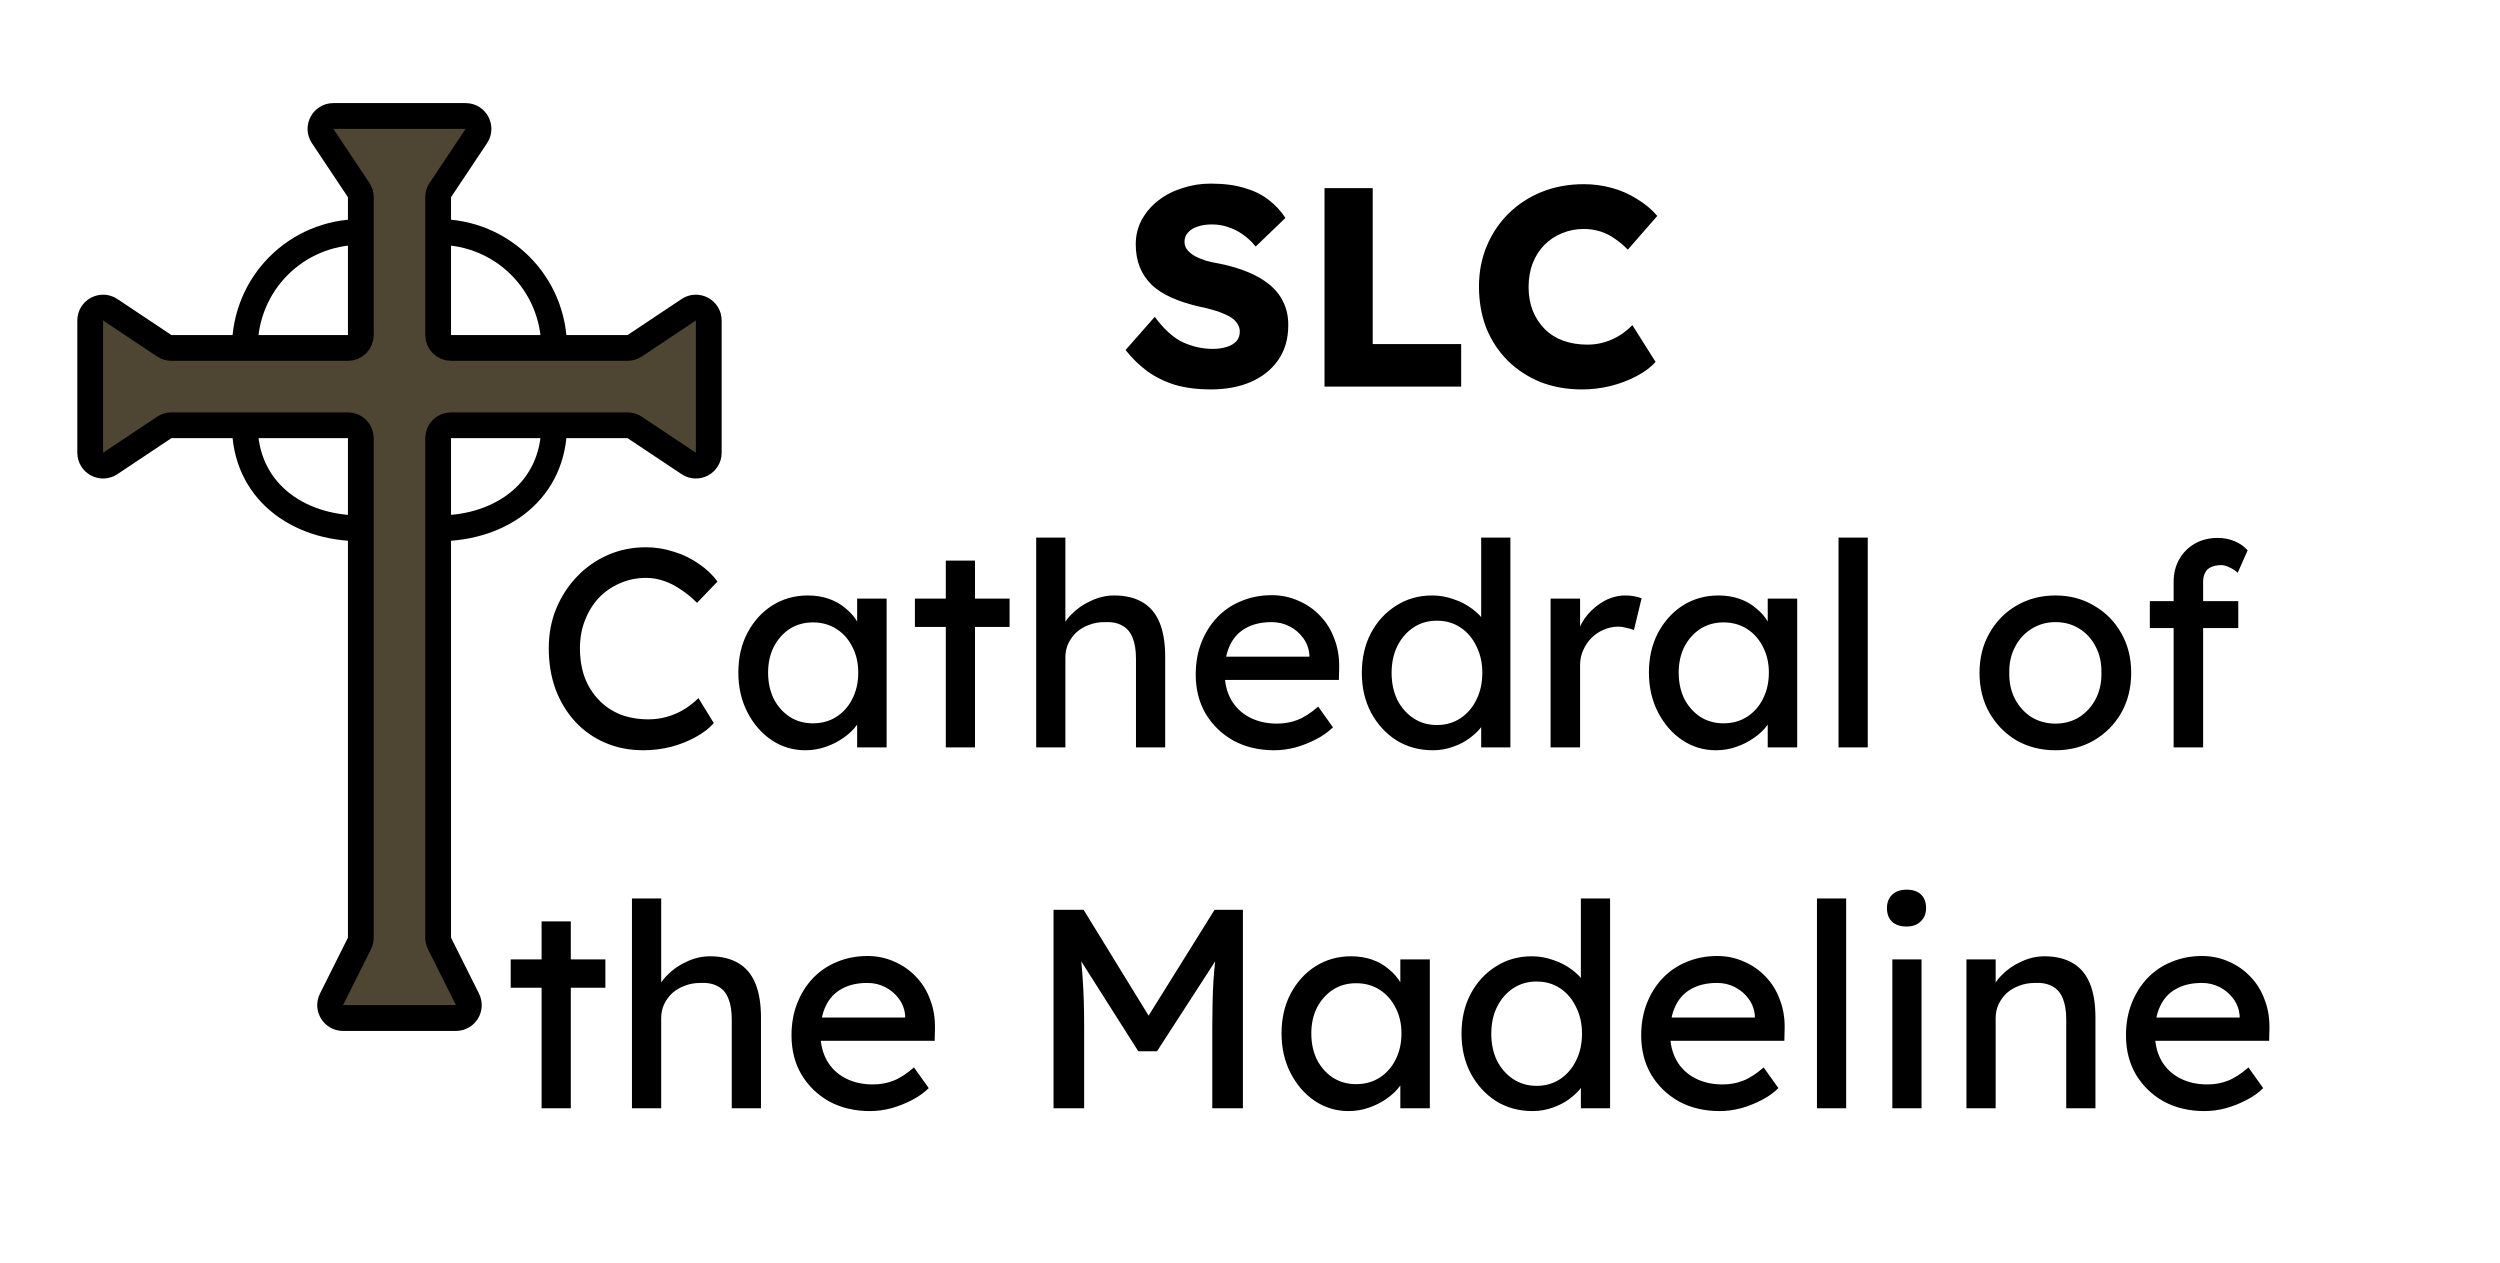 <svg width="97" height="49" viewBox="0 0 97 49" fill="none" xmlns="http://www.w3.org/2000/svg">
<path d="M18.066 4.5H12.934C12.535 4.5 12.297 4.945 12.518 5.277L13.916 7.374C13.971 7.456 14 7.553 14 7.651V9V13C14 13.276 13.776 13.5 13.5 13.5H9.5H6.651C6.553 13.5 6.456 13.471 6.374 13.416L4.277 12.018C3.945 11.797 3.5 12.035 3.5 12.434V17.566C3.5 17.965 3.945 18.203 4.277 17.982L6.374 16.584C6.456 16.529 6.553 16.5 6.651 16.5H9.5H13.5C13.776 16.5 14 16.724 14 17V20.5V36.382C14 36.46 13.982 36.536 13.947 36.606L12.862 38.776C12.696 39.109 12.937 39.5 13.309 39.5H17.691C18.063 39.5 18.304 39.109 18.138 38.776L17.053 36.606C17.018 36.536 17 36.46 17 36.382V20.5V17C17 16.724 17.224 16.5 17.5 16.5H21.5H24.349C24.447 16.5 24.544 16.529 24.626 16.584L26.723 17.982C27.055 18.203 27.5 17.965 27.5 17.566V12.434C27.5 12.035 27.055 11.797 26.723 12.018L24.626 13.416C24.544 13.471 24.447 13.5 24.349 13.5H21.5H17.5C17.224 13.5 17 13.276 17 13V9V7.651C17 7.553 17.029 7.456 17.084 7.374L18.482 5.277C18.703 4.945 18.465 4.5 18.066 4.5Z" fill="#4F4533"/>
<path d="M14 9V13C14 13.276 13.776 13.5 13.5 13.5H9.5M14 9V7.651C14 7.553 13.971 7.456 13.916 7.374L12.518 5.277C12.297 4.945 12.535 4.5 12.934 4.5H18.066C18.465 4.5 18.703 4.945 18.482 5.277L17.084 7.374C17.029 7.456 17 7.553 17 7.651V9M14 9C11.5 9 9.5 11 9.5 13.5M9.5 13.5H6.651C6.553 13.5 6.456 13.471 6.374 13.416L4.277 12.018C3.945 11.797 3.5 12.035 3.5 12.434V17.566C3.5 17.965 3.945 18.203 4.277 17.982L6.374 16.584C6.456 16.529 6.553 16.5 6.651 16.5H9.5M17 9V13C17 13.276 17.224 13.5 17.5 13.5H21.5M17 9C19.5 9 21.5 11 21.5 13.5M21.5 13.5H24.349C24.447 13.5 24.544 13.471 24.626 13.416L26.723 12.018C27.055 11.797 27.5 12.035 27.5 12.434V17.566C27.5 17.965 27.055 18.203 26.723 17.982L24.626 16.584C24.544 16.529 24.447 16.5 24.349 16.5H21.5M21.5 16.5H17.5C17.224 16.5 17 16.724 17 17V20.5M21.5 16.5C21.5 19 19.5 20.5 17 20.5M17 20.5V36.382C17 36.46 17.018 36.536 17.053 36.606L18.138 38.776C18.304 39.109 18.063 39.5 17.691 39.5H13.309C12.937 39.5 12.696 39.109 12.862 38.776L13.947 36.606C13.982 36.536 14 36.46 14 36.382V20.5M14 20.5V17C14 16.724 13.776 16.5 13.5 16.5H9.5M14 20.5C11.5 20.5 9.5 19 9.5 16.5" stroke="black"/>
<path d="M46.971 15.11C46.465 15.11 46.007 15.051 45.596 14.934C45.193 14.809 44.834 14.633 44.518 14.406C44.203 14.171 43.92 13.896 43.671 13.581L44.804 12.294C45.171 12.785 45.538 13.115 45.904 13.284C46.278 13.453 46.663 13.537 47.059 13.537C47.257 13.537 47.437 13.511 47.598 13.46C47.76 13.409 47.884 13.335 47.972 13.24C48.06 13.137 48.104 13.013 48.104 12.866C48.104 12.756 48.075 12.657 48.016 12.569C47.965 12.481 47.892 12.404 47.796 12.338C47.701 12.272 47.587 12.213 47.455 12.162C47.323 12.103 47.184 12.056 47.037 12.019C46.891 11.975 46.74 11.938 46.586 11.909C46.161 11.814 45.791 11.696 45.475 11.557C45.16 11.418 44.896 11.249 44.683 11.051C44.478 10.846 44.324 10.615 44.221 10.358C44.118 10.094 44.067 9.801 44.067 9.478C44.067 9.133 44.144 8.818 44.298 8.532C44.459 8.239 44.672 7.989 44.936 7.784C45.208 7.571 45.519 7.41 45.871 7.3C46.223 7.183 46.59 7.124 46.971 7.124C47.477 7.124 47.91 7.179 48.269 7.289C48.636 7.392 48.947 7.542 49.204 7.74C49.468 7.938 49.692 8.176 49.875 8.455L48.72 9.566C48.566 9.375 48.398 9.218 48.214 9.093C48.038 8.968 47.847 8.873 47.642 8.807C47.444 8.741 47.239 8.708 47.026 8.708C46.806 8.708 46.615 8.737 46.454 8.796C46.3 8.847 46.179 8.924 46.091 9.027C46.003 9.122 45.959 9.24 45.959 9.379C45.959 9.504 45.996 9.61 46.069 9.698C46.142 9.786 46.242 9.867 46.366 9.94C46.491 10.006 46.634 10.065 46.795 10.116C46.956 10.16 47.125 10.197 47.301 10.226C47.705 10.307 48.068 10.413 48.39 10.545C48.72 10.677 49.002 10.838 49.237 11.029C49.479 11.22 49.663 11.447 49.787 11.711C49.919 11.968 49.985 12.268 49.985 12.613C49.985 13.148 49.853 13.603 49.589 13.977C49.333 14.344 48.977 14.626 48.522 14.824C48.075 15.015 47.558 15.11 46.971 15.11ZM51.391 15V7.3H53.261V13.35H56.693V15H51.391ZM61.377 15.11C60.798 15.11 60.263 15.015 59.771 14.824C59.287 14.626 58.865 14.351 58.506 13.999C58.147 13.64 57.868 13.218 57.67 12.734C57.48 12.243 57.384 11.704 57.384 11.117C57.384 10.545 57.487 10.017 57.692 9.533C57.898 9.049 58.18 8.631 58.539 8.279C58.906 7.92 59.335 7.641 59.826 7.443C60.325 7.245 60.867 7.146 61.454 7.146C61.821 7.146 62.18 7.194 62.532 7.289C62.884 7.384 63.211 7.527 63.511 7.718C63.819 7.901 64.083 8.121 64.303 8.378L63.159 9.687C63.005 9.526 62.84 9.386 62.664 9.269C62.495 9.144 62.309 9.049 62.103 8.983C61.898 8.917 61.678 8.884 61.443 8.884C61.15 8.884 60.871 8.939 60.607 9.049C60.35 9.152 60.123 9.302 59.925 9.5C59.734 9.691 59.584 9.925 59.474 10.204C59.364 10.483 59.309 10.794 59.309 11.139C59.309 11.476 59.364 11.784 59.474 12.063C59.584 12.334 59.738 12.569 59.936 12.767C60.134 12.965 60.373 13.115 60.651 13.218C60.937 13.321 61.252 13.372 61.597 13.372C61.832 13.372 62.056 13.339 62.268 13.273C62.481 13.207 62.675 13.119 62.851 13.009C63.035 12.892 63.196 12.76 63.335 12.613L64.237 14.043C64.054 14.248 63.808 14.432 63.5 14.593C63.2 14.754 62.862 14.883 62.488 14.978C62.121 15.066 61.751 15.11 61.377 15.11ZM24.966 29.11C24.43 29.11 23.939 29.015 23.492 28.824C23.044 28.633 22.656 28.362 22.326 28.01C21.996 27.651 21.739 27.229 21.556 26.745C21.38 26.261 21.292 25.729 21.292 25.15C21.292 24.6 21.387 24.09 21.578 23.621C21.776 23.144 22.047 22.726 22.392 22.367C22.736 22.008 23.136 21.729 23.591 21.531C24.045 21.333 24.537 21.234 25.065 21.234C25.439 21.234 25.802 21.293 26.154 21.41C26.513 21.52 26.836 21.678 27.122 21.883C27.415 22.081 27.653 22.308 27.837 22.565L27.045 23.39C26.832 23.177 26.616 23.001 26.396 22.862C26.183 22.715 25.963 22.605 25.736 22.532C25.516 22.459 25.292 22.422 25.065 22.422C24.705 22.422 24.368 22.492 24.053 22.631C23.745 22.763 23.473 22.95 23.239 23.192C23.011 23.434 22.832 23.724 22.7 24.061C22.568 24.391 22.502 24.754 22.502 25.15C22.502 25.568 22.564 25.949 22.689 26.294C22.821 26.631 23.004 26.921 23.239 27.163C23.473 27.405 23.752 27.592 24.075 27.724C24.405 27.849 24.768 27.911 25.164 27.911C25.406 27.911 25.644 27.878 25.879 27.812C26.113 27.746 26.333 27.651 26.539 27.526C26.744 27.401 26.931 27.255 27.1 27.086L27.694 28.054C27.525 28.252 27.294 28.432 27.001 28.593C26.715 28.754 26.392 28.883 26.033 28.978C25.681 29.066 25.325 29.11 24.966 29.11ZM31.244 29.11C30.767 29.11 30.331 28.978 29.934 28.714C29.546 28.45 29.234 28.091 29 27.636C28.765 27.181 28.648 26.668 28.648 26.096C28.648 25.517 28.765 25.003 29 24.556C29.241 24.101 29.564 23.746 29.968 23.489C30.378 23.232 30.837 23.104 31.343 23.104C31.643 23.104 31.918 23.148 32.167 23.236C32.417 23.324 32.633 23.449 32.816 23.61C33.007 23.764 33.161 23.944 33.279 24.149C33.403 24.354 33.48 24.574 33.51 24.809L33.257 24.721V23.225H34.401V29H33.257V27.625L33.52 27.548C33.477 27.746 33.385 27.94 33.245 28.131C33.114 28.314 32.941 28.479 32.728 28.626C32.523 28.773 32.292 28.89 32.035 28.978C31.786 29.066 31.522 29.11 31.244 29.11ZM31.541 28.065C31.885 28.065 32.19 27.981 32.453 27.812C32.718 27.643 32.923 27.412 33.069 27.119C33.224 26.818 33.3 26.477 33.3 26.096C33.3 25.722 33.224 25.388 33.069 25.095C32.923 24.802 32.718 24.571 32.453 24.402C32.19 24.233 31.885 24.149 31.541 24.149C31.203 24.149 30.902 24.233 30.639 24.402C30.382 24.571 30.177 24.802 30.023 25.095C29.876 25.388 29.802 25.722 29.802 26.096C29.802 26.477 29.876 26.818 30.023 27.119C30.177 27.412 30.382 27.643 30.639 27.812C30.902 27.981 31.203 28.065 31.541 28.065ZM36.697 29V21.751H37.83V29H36.697ZM35.498 24.325V23.225H39.172V24.325H35.498ZM40.204 29V20.86H41.337V24.413L41.139 24.545C41.212 24.288 41.355 24.054 41.568 23.841C41.781 23.621 42.034 23.445 42.327 23.313C42.62 23.174 42.921 23.104 43.229 23.104C43.669 23.104 44.036 23.192 44.329 23.368C44.622 23.537 44.842 23.797 44.989 24.149C45.136 24.501 45.209 24.945 45.209 25.48V29H44.076V25.557C44.076 25.227 44.032 24.956 43.944 24.743C43.856 24.523 43.72 24.365 43.537 24.27C43.354 24.167 43.126 24.123 42.855 24.138C42.635 24.138 42.433 24.175 42.25 24.248C42.067 24.314 41.905 24.409 41.766 24.534C41.634 24.659 41.528 24.805 41.447 24.974C41.374 25.135 41.337 25.311 41.337 25.502V29H40.776C40.681 29 40.585 29 40.49 29C40.395 29 40.299 29 40.204 29ZM49.441 29.11C48.847 29.11 48.319 28.985 47.857 28.736C47.402 28.479 47.043 28.131 46.779 27.691C46.522 27.251 46.394 26.745 46.394 26.173C46.394 25.718 46.467 25.304 46.614 24.93C46.761 24.556 46.962 24.233 47.219 23.962C47.483 23.683 47.795 23.471 48.154 23.324C48.521 23.17 48.917 23.093 49.342 23.093C49.716 23.093 50.064 23.166 50.387 23.313C50.71 23.452 50.988 23.647 51.223 23.896C51.465 24.145 51.648 24.442 51.773 24.787C51.905 25.124 51.967 25.495 51.96 25.898L51.949 26.382H47.23L46.977 25.48H50.97L50.805 25.667V25.403C50.783 25.161 50.702 24.945 50.563 24.754C50.424 24.563 50.248 24.413 50.035 24.303C49.822 24.193 49.591 24.138 49.342 24.138C48.946 24.138 48.612 24.215 48.341 24.369C48.07 24.516 47.864 24.736 47.725 25.029C47.586 25.315 47.516 25.671 47.516 26.096C47.516 26.499 47.6 26.851 47.769 27.152C47.938 27.445 48.176 27.673 48.484 27.834C48.792 27.995 49.148 28.076 49.551 28.076C49.837 28.076 50.101 28.028 50.343 27.933C50.592 27.838 50.86 27.665 51.146 27.416L51.718 28.219C51.542 28.395 51.326 28.549 51.069 28.681C50.82 28.813 50.552 28.919 50.266 29C49.987 29.073 49.712 29.11 49.441 29.11ZM55.6 29.11C55.072 29.11 54.599 28.982 54.181 28.725C53.771 28.461 53.444 28.105 53.202 27.658C52.96 27.203 52.839 26.686 52.839 26.107C52.839 25.528 52.957 25.014 53.191 24.567C53.433 24.112 53.76 23.757 54.17 23.5C54.581 23.236 55.047 23.104 55.567 23.104C55.853 23.104 56.128 23.152 56.392 23.247C56.664 23.335 56.906 23.46 57.118 23.621C57.331 23.775 57.496 23.947 57.613 24.138C57.738 24.321 57.8 24.508 57.8 24.699L57.47 24.721V20.86H58.603V29H57.47V27.625H57.69C57.69 27.801 57.632 27.977 57.514 28.153C57.397 28.322 57.239 28.479 57.041 28.626C56.851 28.773 56.627 28.89 56.37 28.978C56.121 29.066 55.864 29.11 55.6 29.11ZM55.754 28.131C56.099 28.131 56.403 28.043 56.667 27.867C56.931 27.691 57.137 27.453 57.283 27.152C57.437 26.844 57.514 26.496 57.514 26.107C57.514 25.718 57.437 25.374 57.283 25.073C57.137 24.765 56.931 24.523 56.667 24.347C56.403 24.171 56.099 24.083 55.754 24.083C55.41 24.083 55.105 24.171 54.841 24.347C54.577 24.523 54.368 24.765 54.214 25.073C54.068 25.374 53.994 25.718 53.994 26.107C53.994 26.496 54.068 26.844 54.214 27.152C54.368 27.453 54.577 27.691 54.841 27.867C55.105 28.043 55.41 28.131 55.754 28.131ZM60.163 29V23.225H61.307V25.04L61.197 24.6C61.278 24.321 61.413 24.068 61.604 23.841C61.802 23.614 62.026 23.434 62.275 23.302C62.532 23.17 62.796 23.104 63.067 23.104C63.192 23.104 63.309 23.115 63.419 23.137C63.536 23.159 63.628 23.185 63.694 23.214L63.397 24.446C63.309 24.409 63.21 24.38 63.1 24.358C62.997 24.329 62.895 24.314 62.792 24.314C62.594 24.314 62.403 24.354 62.22 24.435C62.044 24.508 61.886 24.615 61.747 24.754C61.615 24.886 61.509 25.044 61.428 25.227C61.347 25.403 61.307 25.597 61.307 25.81V29H60.163ZM66.575 29.11C66.098 29.11 65.662 28.978 65.266 28.714C64.877 28.45 64.565 28.091 64.331 27.636C64.096 27.181 63.978 26.668 63.978 26.096C63.978 25.517 64.096 25.003 64.331 24.556C64.573 24.101 64.895 23.746 65.299 23.489C65.709 23.232 66.168 23.104 66.674 23.104C66.974 23.104 67.249 23.148 67.499 23.236C67.748 23.324 67.964 23.449 68.147 23.61C68.338 23.764 68.492 23.944 68.609 24.149C68.734 24.354 68.811 24.574 68.841 24.809L68.588 24.721V23.225H69.731V29H68.588V27.625L68.852 27.548C68.808 27.746 68.716 27.94 68.576 28.131C68.445 28.314 68.272 28.479 68.059 28.626C67.854 28.773 67.623 28.89 67.367 28.978C67.117 29.066 66.853 29.11 66.575 29.11ZM66.871 28.065C67.216 28.065 67.52 27.981 67.784 27.812C68.049 27.643 68.254 27.412 68.4 27.119C68.555 26.818 68.632 26.477 68.632 26.096C68.632 25.722 68.555 25.388 68.4 25.095C68.254 24.802 68.049 24.571 67.784 24.402C67.52 24.233 67.216 24.149 66.871 24.149C66.534 24.149 66.234 24.233 65.969 24.402C65.713 24.571 65.507 24.802 65.353 25.095C65.207 25.388 65.133 25.722 65.133 26.096C65.133 26.477 65.207 26.818 65.353 27.119C65.507 27.412 65.713 27.643 65.969 27.812C66.234 27.981 66.534 28.065 66.871 28.065ZM71.335 29V20.86H72.469V29H71.335ZM79.753 29.11C79.189 29.11 78.683 28.982 78.235 28.725C77.795 28.461 77.447 28.105 77.19 27.658C76.934 27.203 76.805 26.686 76.805 26.107C76.805 25.528 76.934 25.014 77.19 24.567C77.447 24.112 77.795 23.757 78.235 23.5C78.683 23.236 79.189 23.104 79.753 23.104C80.311 23.104 80.809 23.236 81.249 23.5C81.697 23.757 82.049 24.112 82.305 24.567C82.562 25.014 82.69 25.528 82.69 26.107C82.69 26.686 82.562 27.203 82.305 27.658C82.049 28.105 81.697 28.461 81.249 28.725C80.809 28.982 80.311 29.11 79.753 29.11ZM79.753 28.076C80.098 28.076 80.406 27.992 80.677 27.823C80.949 27.647 81.161 27.412 81.315 27.119C81.469 26.818 81.543 26.481 81.535 26.107C81.543 25.726 81.469 25.388 81.315 25.095C81.161 24.794 80.949 24.56 80.677 24.391C80.406 24.222 80.098 24.138 79.753 24.138C79.409 24.138 79.097 24.226 78.818 24.402C78.547 24.571 78.334 24.805 78.18 25.106C78.026 25.399 77.953 25.733 77.96 26.107C77.953 26.481 78.026 26.818 78.18 27.119C78.334 27.412 78.547 27.647 78.818 27.823C79.097 27.992 79.409 28.076 79.753 28.076ZM84.337 29V22.576C84.337 22.246 84.41 21.953 84.557 21.696C84.704 21.439 84.905 21.238 85.162 21.091C85.419 20.944 85.716 20.871 86.053 20.871C86.288 20.871 86.508 20.915 86.713 21.003C86.918 21.091 87.083 21.208 87.208 21.355L86.823 22.224C86.728 22.136 86.621 22.066 86.504 22.015C86.394 21.956 86.288 21.927 86.185 21.927C86.031 21.927 85.899 21.953 85.789 22.004C85.686 22.048 85.609 22.121 85.558 22.224C85.507 22.319 85.481 22.437 85.481 22.576V29H84.909C84.814 29 84.718 29 84.623 29C84.528 29 84.432 29 84.337 29ZM83.413 24.369V23.324H86.845V24.369H83.413ZM21.014 43V35.751H22.147V43H21.014ZM19.815 38.325V37.225H23.489V38.325H19.815ZM24.52 43V34.86H25.654V38.413L25.456 38.545C25.529 38.288 25.672 38.054 25.884 37.841C26.097 37.621 26.35 37.445 26.643 37.313C26.937 37.174 27.238 37.104 27.546 37.104C27.985 37.104 28.352 37.192 28.645 37.368C28.939 37.537 29.159 37.797 29.305 38.149C29.452 38.501 29.526 38.945 29.526 39.48V43H28.392V39.557C28.392 39.227 28.349 38.956 28.261 38.743C28.172 38.523 28.037 38.365 27.854 38.27C27.67 38.167 27.443 38.123 27.172 38.138C26.951 38.138 26.75 38.175 26.567 38.248C26.383 38.314 26.222 38.409 26.082 38.534C25.951 38.659 25.844 38.805 25.764 38.974C25.69 39.135 25.654 39.311 25.654 39.502V43H25.093C24.997 43 24.902 43 24.806 43C24.711 43 24.616 43 24.52 43ZM33.758 43.11C33.163 43.11 32.636 42.985 32.173 42.736C31.719 42.479 31.36 42.131 31.096 41.691C30.839 41.251 30.71 40.745 30.71 40.173C30.71 39.718 30.784 39.304 30.93 38.93C31.077 38.556 31.279 38.233 31.535 37.962C31.799 37.683 32.111 37.471 32.471 37.324C32.837 37.17 33.233 37.093 33.658 37.093C34.032 37.093 34.381 37.166 34.703 37.313C35.026 37.452 35.305 37.647 35.539 37.896C35.782 38.145 35.965 38.442 36.09 38.787C36.221 39.124 36.284 39.495 36.276 39.898L36.266 40.382H31.547L31.294 39.48H35.286L35.121 39.667V39.403C35.099 39.161 35.019 38.945 34.88 38.754C34.74 38.563 34.564 38.413 34.352 38.303C34.139 38.193 33.908 38.138 33.658 38.138C33.263 38.138 32.929 38.215 32.657 38.369C32.386 38.516 32.181 38.736 32.041 39.029C31.902 39.315 31.832 39.671 31.832 40.096C31.832 40.499 31.917 40.851 32.086 41.152C32.254 41.445 32.492 41.673 32.8 41.834C33.108 41.995 33.464 42.076 33.867 42.076C34.154 42.076 34.417 42.028 34.66 41.933C34.909 41.838 35.176 41.665 35.462 41.416L36.035 42.219C35.858 42.395 35.642 42.549 35.386 42.681C35.136 42.813 34.868 42.919 34.583 43C34.304 43.073 34.029 43.11 33.758 43.11ZM40.877 43V35.3H42.043L44.848 39.865L44.287 39.854L47.125 35.3H48.225V43H47.037V39.843C47.037 39.183 47.051 38.589 47.081 38.061C47.117 37.533 47.176 37.009 47.257 36.488L47.411 36.895L44.892 40.789H44.166L41.724 36.939L41.845 36.488C41.925 36.979 41.98 37.485 42.01 38.006C42.047 38.519 42.065 39.132 42.065 39.843V43H40.877ZM52.32 43.11C51.843 43.11 51.407 42.978 51.011 42.714C50.622 42.45 50.31 42.091 50.076 41.636C49.841 41.181 49.724 40.668 49.724 40.096C49.724 39.517 49.841 39.003 50.076 38.556C50.318 38.101 50.64 37.746 51.044 37.489C51.454 37.232 51.913 37.104 52.419 37.104C52.719 37.104 52.994 37.148 53.244 37.236C53.493 37.324 53.709 37.449 53.893 37.61C54.083 37.764 54.237 37.944 54.355 38.149C54.479 38.354 54.556 38.574 54.586 38.809L54.333 38.721V37.225H55.477V43H54.333V41.625L54.597 41.548C54.553 41.746 54.461 41.94 54.322 42.131C54.19 42.314 54.017 42.479 53.805 42.626C53.599 42.773 53.368 42.89 53.112 42.978C52.862 43.066 52.598 43.11 52.32 43.11ZM52.617 42.065C52.961 42.065 53.266 41.981 53.53 41.812C53.794 41.643 53.999 41.412 54.146 41.119C54.3 40.818 54.377 40.477 54.377 40.096C54.377 39.722 54.3 39.388 54.146 39.095C53.999 38.802 53.794 38.571 53.53 38.402C53.266 38.233 52.961 38.149 52.617 38.149C52.279 38.149 51.979 38.233 51.715 38.402C51.458 38.571 51.253 38.802 51.099 39.095C50.952 39.388 50.879 39.722 50.879 40.096C50.879 40.477 50.952 40.818 51.099 41.119C51.253 41.412 51.458 41.643 51.715 41.812C51.979 41.981 52.279 42.065 52.617 42.065ZM59.468 43.11C58.94 43.11 58.467 42.982 58.049 42.725C57.638 42.461 57.312 42.105 57.07 41.658C56.828 41.203 56.707 40.686 56.707 40.107C56.707 39.528 56.824 39.014 57.059 38.567C57.301 38.112 57.627 37.757 58.038 37.5C58.448 37.236 58.914 37.104 59.435 37.104C59.721 37.104 59.996 37.152 60.26 37.247C60.531 37.335 60.773 37.46 60.986 37.621C61.198 37.775 61.363 37.947 61.481 38.138C61.605 38.321 61.668 38.508 61.668 38.699L61.338 38.721V34.86H62.471V43H61.338V41.625H61.558C61.558 41.801 61.499 41.977 61.382 42.153C61.264 42.322 61.107 42.479 60.909 42.626C60.718 42.773 60.494 42.89 60.238 42.978C59.988 43.066 59.732 43.11 59.468 43.11ZM59.622 42.131C59.966 42.131 60.271 42.043 60.535 41.867C60.799 41.691 61.004 41.453 61.151 41.152C61.305 40.844 61.382 40.496 61.382 40.107C61.382 39.718 61.305 39.374 61.151 39.073C61.004 38.765 60.799 38.523 60.535 38.347C60.271 38.171 59.966 38.083 59.622 38.083C59.277 38.083 58.973 38.171 58.709 38.347C58.445 38.523 58.236 38.765 58.082 39.073C57.935 39.374 57.862 39.718 57.862 40.107C57.862 40.496 57.935 40.844 58.082 41.152C58.236 41.453 58.445 41.691 58.709 41.867C58.973 42.043 59.277 42.131 59.622 42.131ZM66.725 43.11C66.131 43.11 65.603 42.985 65.141 42.736C64.687 42.479 64.327 42.131 64.063 41.691C63.807 41.251 63.678 40.745 63.678 40.173C63.678 39.718 63.752 39.304 63.898 38.93C64.045 38.556 64.247 38.233 64.503 37.962C64.767 37.683 65.079 37.471 65.438 37.324C65.805 37.17 66.201 37.093 66.626 37.093C67 37.093 67.349 37.166 67.671 37.313C67.994 37.452 68.273 37.647 68.507 37.896C68.749 38.145 68.933 38.442 69.057 38.787C69.189 39.124 69.252 39.495 69.244 39.898L69.233 40.382H64.514L64.261 39.48H68.254L68.089 39.667V39.403C68.067 39.161 67.987 38.945 67.847 38.754C67.708 38.563 67.532 38.413 67.319 38.303C67.107 38.193 66.876 38.138 66.626 38.138C66.23 38.138 65.897 38.215 65.625 38.369C65.354 38.516 65.149 38.736 65.009 39.029C64.87 39.315 64.8 39.671 64.8 40.096C64.8 40.499 64.885 40.851 65.053 41.152C65.222 41.445 65.46 41.673 65.768 41.834C66.076 41.995 66.432 42.076 66.835 42.076C67.121 42.076 67.385 42.028 67.627 41.933C67.877 41.838 68.144 41.665 68.43 41.416L69.002 42.219C68.826 42.395 68.61 42.549 68.353 42.681C68.104 42.813 67.836 42.919 67.55 43C67.272 43.073 66.997 43.11 66.725 43.11ZM70.498 43V34.86H71.631V43H70.498ZM73.423 43V37.225H74.556V43H73.423ZM73.973 35.949C73.731 35.949 73.544 35.887 73.412 35.762C73.28 35.637 73.214 35.461 73.214 35.234C73.214 35.021 73.28 34.849 73.412 34.717C73.552 34.585 73.739 34.519 73.973 34.519C74.215 34.519 74.402 34.581 74.534 34.706C74.666 34.831 74.732 35.007 74.732 35.234C74.732 35.447 74.663 35.619 74.523 35.751C74.391 35.883 74.208 35.949 73.973 35.949ZM76.298 43V37.225H77.431V38.413L77.233 38.545C77.306 38.288 77.449 38.054 77.662 37.841C77.874 37.621 78.127 37.445 78.421 37.313C78.714 37.174 79.015 37.104 79.323 37.104C79.763 37.104 80.129 37.192 80.423 37.368C80.716 37.537 80.936 37.797 81.083 38.149C81.23 38.501 81.303 38.945 81.303 39.48V43H80.17V39.557C80.17 39.227 80.126 38.956 80.038 38.743C79.95 38.523 79.814 38.365 79.631 38.27C79.448 38.167 79.22 38.123 78.949 38.138C78.729 38.138 78.527 38.175 78.344 38.248C78.16 38.314 77.999 38.409 77.86 38.534C77.728 38.659 77.621 38.805 77.541 38.974C77.468 39.135 77.431 39.311 77.431 39.502V43H76.87C76.775 43 76.679 43 76.584 43C76.489 43 76.393 43 76.298 43ZM85.535 43.11C84.941 43.11 84.413 42.985 83.951 42.736C83.496 42.479 83.137 42.131 82.873 41.691C82.616 41.251 82.488 40.745 82.488 40.173C82.488 39.718 82.561 39.304 82.708 38.93C82.855 38.556 83.056 38.233 83.313 37.962C83.577 37.683 83.888 37.471 84.248 37.324C84.615 37.17 85.01 37.093 85.436 37.093C85.81 37.093 86.158 37.166 86.481 37.313C86.803 37.452 87.082 37.647 87.317 37.896C87.559 38.145 87.742 38.442 87.867 38.787C87.999 39.124 88.061 39.495 88.054 39.898L88.043 40.382H83.324L83.071 39.48H87.064L86.899 39.667V39.403C86.877 39.161 86.796 38.945 86.657 38.754C86.517 38.563 86.341 38.413 86.129 38.303C85.916 38.193 85.685 38.138 85.436 38.138C85.04 38.138 84.706 38.215 84.435 38.369C84.163 38.516 83.958 38.736 83.819 39.029C83.68 39.315 83.61 39.671 83.61 40.096C83.61 40.499 83.694 40.851 83.863 41.152C84.031 41.445 84.27 41.673 84.578 41.834C84.886 41.995 85.242 42.076 85.645 42.076C85.931 42.076 86.195 42.028 86.437 41.933C86.686 41.838 86.954 41.665 87.24 41.416L87.812 42.219C87.636 42.395 87.419 42.549 87.163 42.681C86.913 42.813 86.646 42.919 86.36 43C86.081 43.073 85.806 43.11 85.535 43.11Z" fill="black"/>
</svg>
